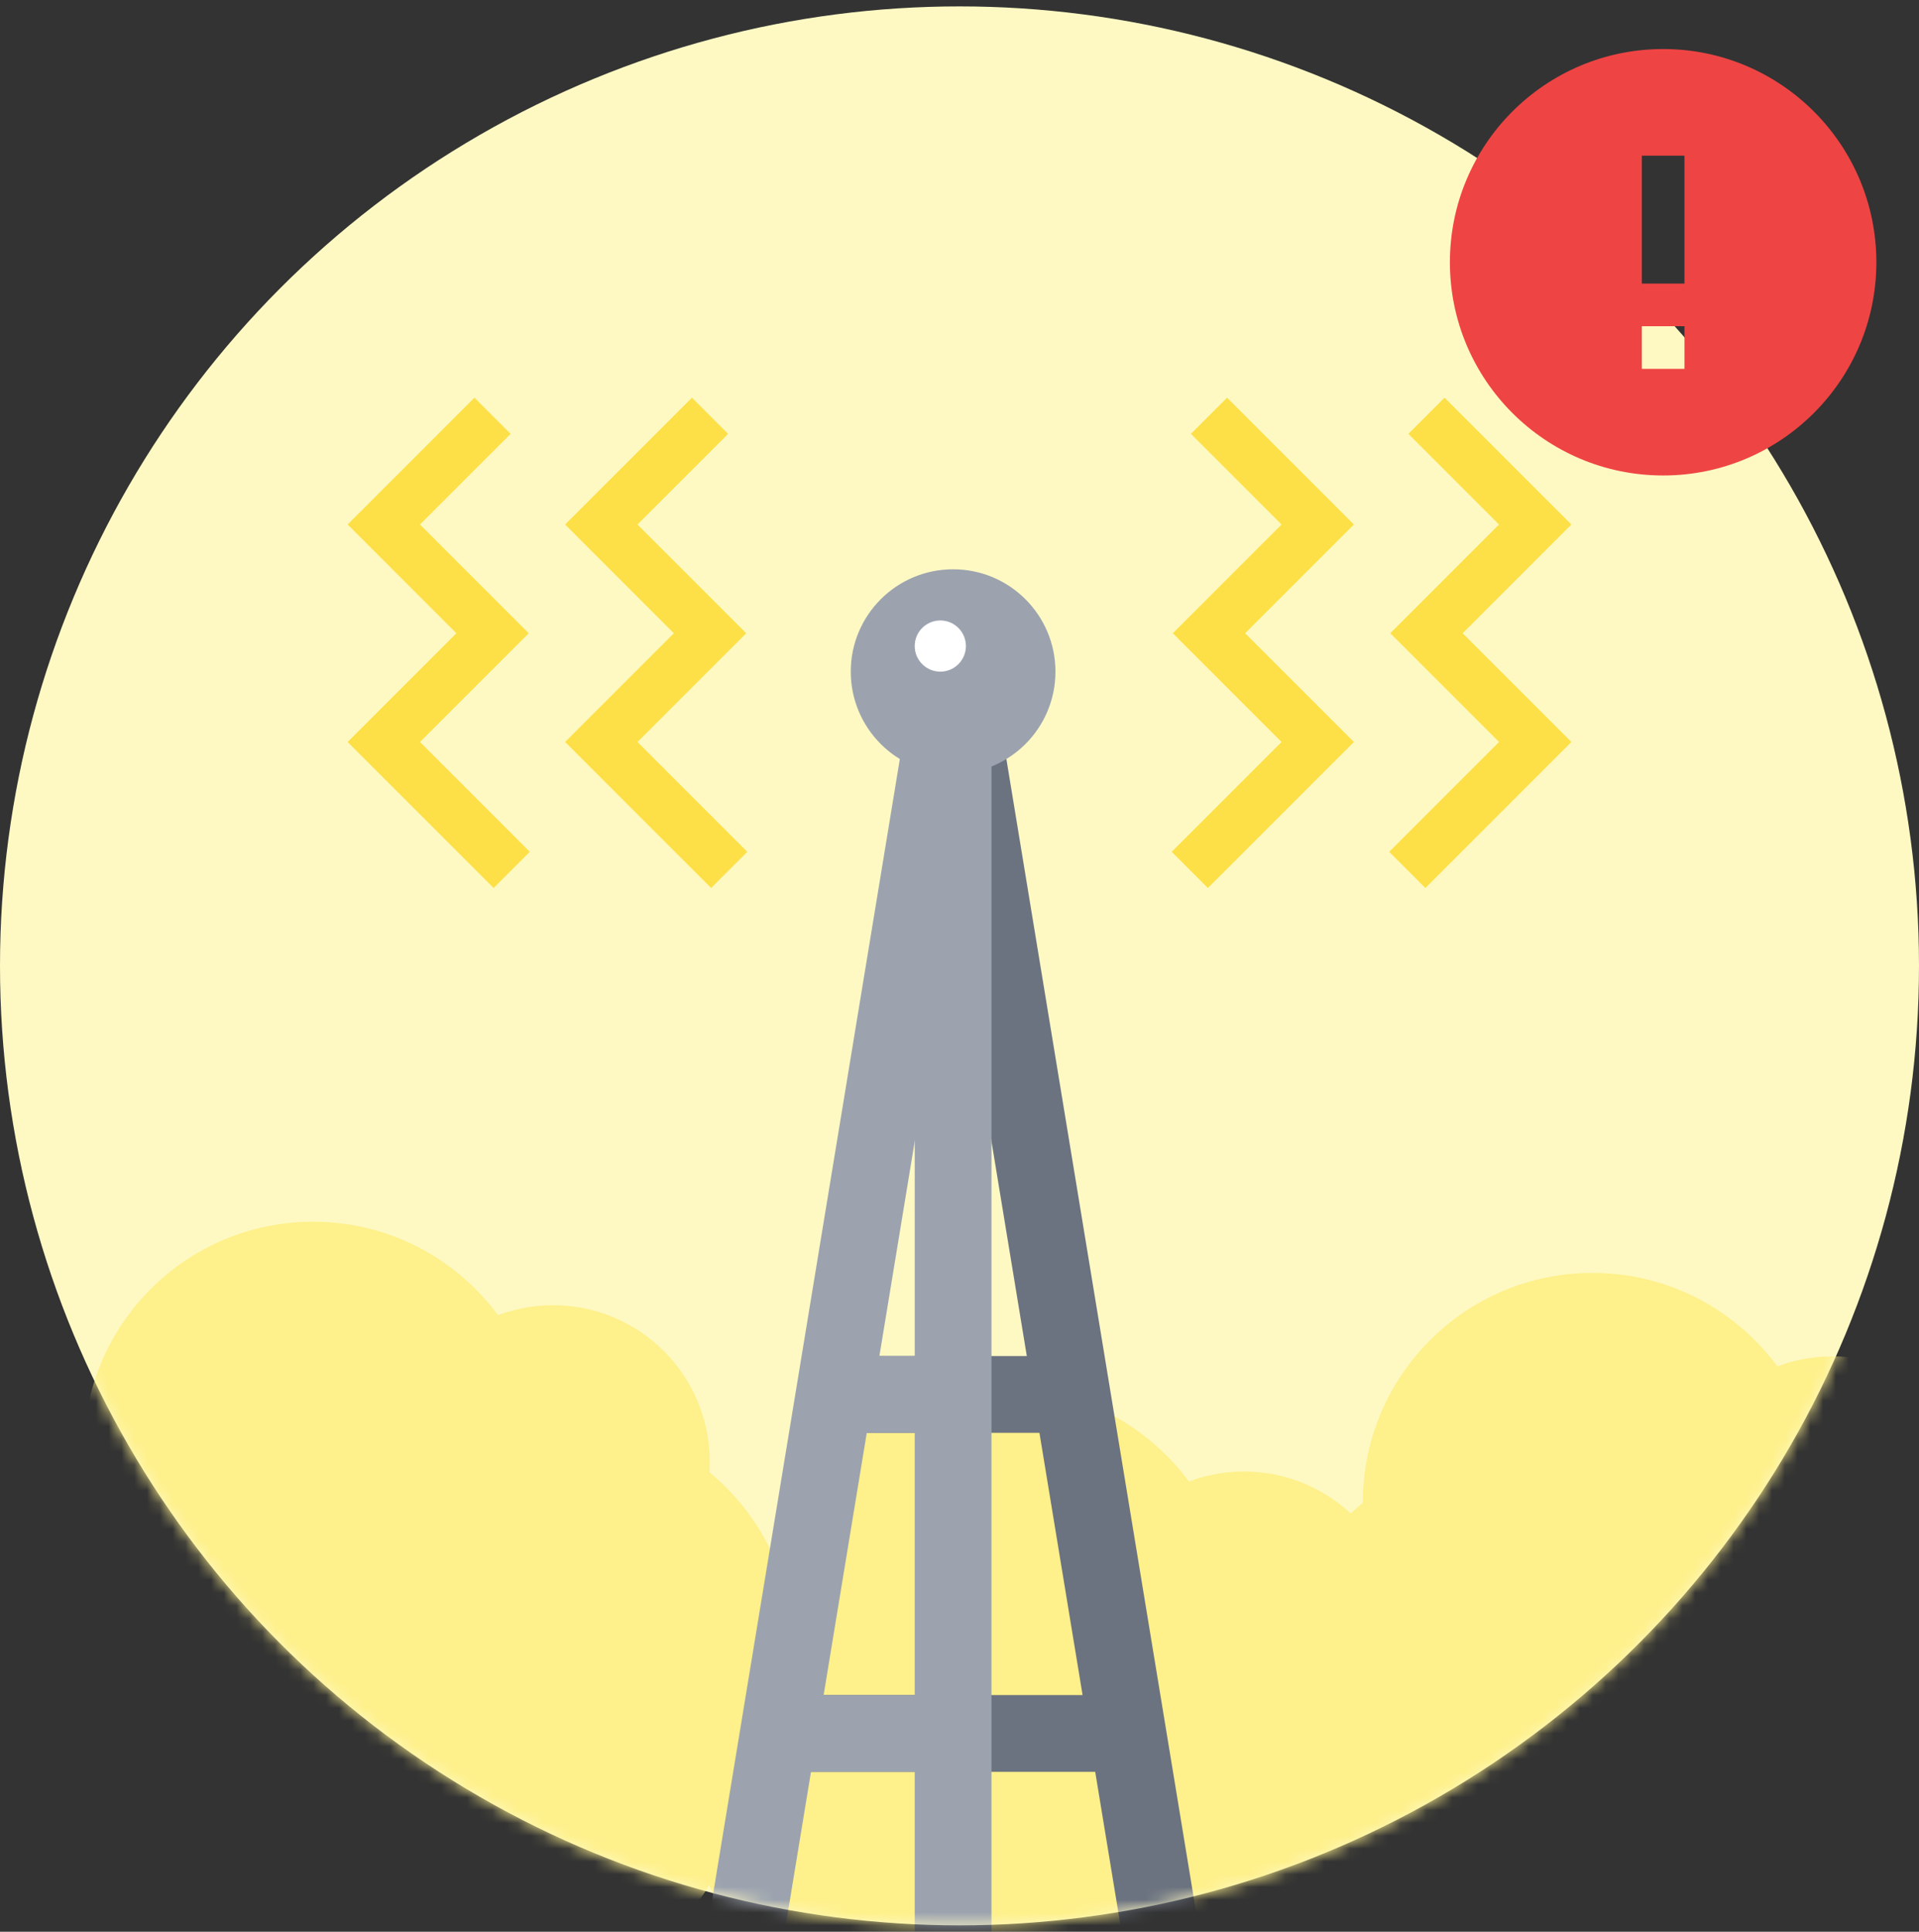 <svg width="150" height="151" viewBox="0 0 150 151" fill="none" xmlns="http://www.w3.org/2000/svg">
<rect x="0" y="0" width="150" height="151" fill="#333333" stroke="none"/>
<circle cx="75" cy="75.5" r="75" fill="#FEF9C3"/>
<mask id="mask0_593_5222" style="mask-type:alpha" maskUnits="userSpaceOnUse" x="0" y="0" width="150" height="151">
<circle cx="75" cy="75.5" r="75" fill="#FEF9C3"/>
</mask>
<g mask="url(#mask0_593_5222)">
<circle cx="44.053" cy="128.947" r="17.947" fill="#FEF08A"/>
<circle cx="31.816" cy="144.447" r="17.947" fill="#FEF08A"/>
<circle cx="17.947" cy="127.316" r="17.947" fill="#FEF08A"/>
<circle cx="44.868" cy="141.184" r="12.237" fill="#FEF08A"/>
<circle cx="43.237" cy="114.263" r="12.237" fill="#FEF08A"/>
<circle cx="24.474" cy="113.447" r="17.947" fill="#FEF08A"/>
<circle cx="98.053" cy="141.947" r="17.947" fill="#FEF08A"/>
<circle cx="85.816" cy="157.447" r="17.947" fill="#FEF08A"/>
<circle cx="71.947" cy="140.316" r="17.947" fill="#FEF08A"/>
<circle cx="98.868" cy="154.184" r="12.237" fill="#FEF08A"/>
<circle cx="97.237" cy="127.263" r="12.237" fill="#FEF08A"/>
<circle cx="78.474" cy="126.447" r="17.947" fill="#FEF08A"/>
<circle cx="144.053" cy="132.947" r="17.947" fill="#FEF08A"/>
<circle cx="131.816" cy="148.447" r="17.947" fill="#FEF08A"/>
<circle cx="117.947" cy="131.316" r="17.947" fill="#FEF08A"/>
<circle cx="144.868" cy="145.184" r="12.237" fill="#FEF08A"/>
<circle cx="143.237" cy="118.263" r="12.237" fill="#FEF08A"/>
<circle cx="124.474" cy="117.447" r="17.947" fill="#FEF08A"/>
<path d="M65.5 109H83.5" stroke="#6B7280" stroke-width="6"/>
<path d="M74.5 52.5L100 207.5" stroke="#6B7280" stroke-width="6"/>
<path d="M62 135.5H89" stroke="#6B7280" stroke-width="6"/>
<path d="M65.5 109H76.5" stroke="#9CA3AF" stroke-width="6"/>
<path d="M74.5 52.5V207.25" stroke="#9CA3AF" stroke-width="6"/>
<path d="M74.5 52.5L49 207.5" stroke="#9CA3AF" stroke-width="6"/>
<path d="M61.5 135.5H74.5" stroke="#9CA3AF" stroke-width="6"/>
<circle cx="74.5" cy="52.5" r="8" fill="#9CA3AF"/>
<circle cx="73.5" cy="50.5" r="2" fill="white"/>
<path d="M55.5 32.5L47 41L55.5 49.5L47 58L57 68" stroke="#FDE047" stroke-width="4"/>
<path d="M38.5 32.5L30 41L38.5 49.5L30 58L40 68" stroke="#FDE047" stroke-width="4"/>
<path d="M94.5 32.5L103 41L94.5 49.5L103 58L93 68" stroke="#FDE047" stroke-width="4"/>
<path d="M111.5 32.5L120 41L111.5 49.5L120 58L110 68" stroke="#FDE047" stroke-width="4"/>
</g>
<path d="M130 3.833C120.8 3.833 113.333 11.3 113.333 20.5C113.333 29.7 120.8 37.167 130 37.167C139.2 37.167 146.667 29.7 146.667 20.5C146.667 11.3 139.2 3.833 130 3.833ZM131.667 28.833H128.333V25.5H131.667V28.833ZM131.667 22.167H128.333V12.167H131.667V22.167Z" fill="#EF4444"/>
</svg>
